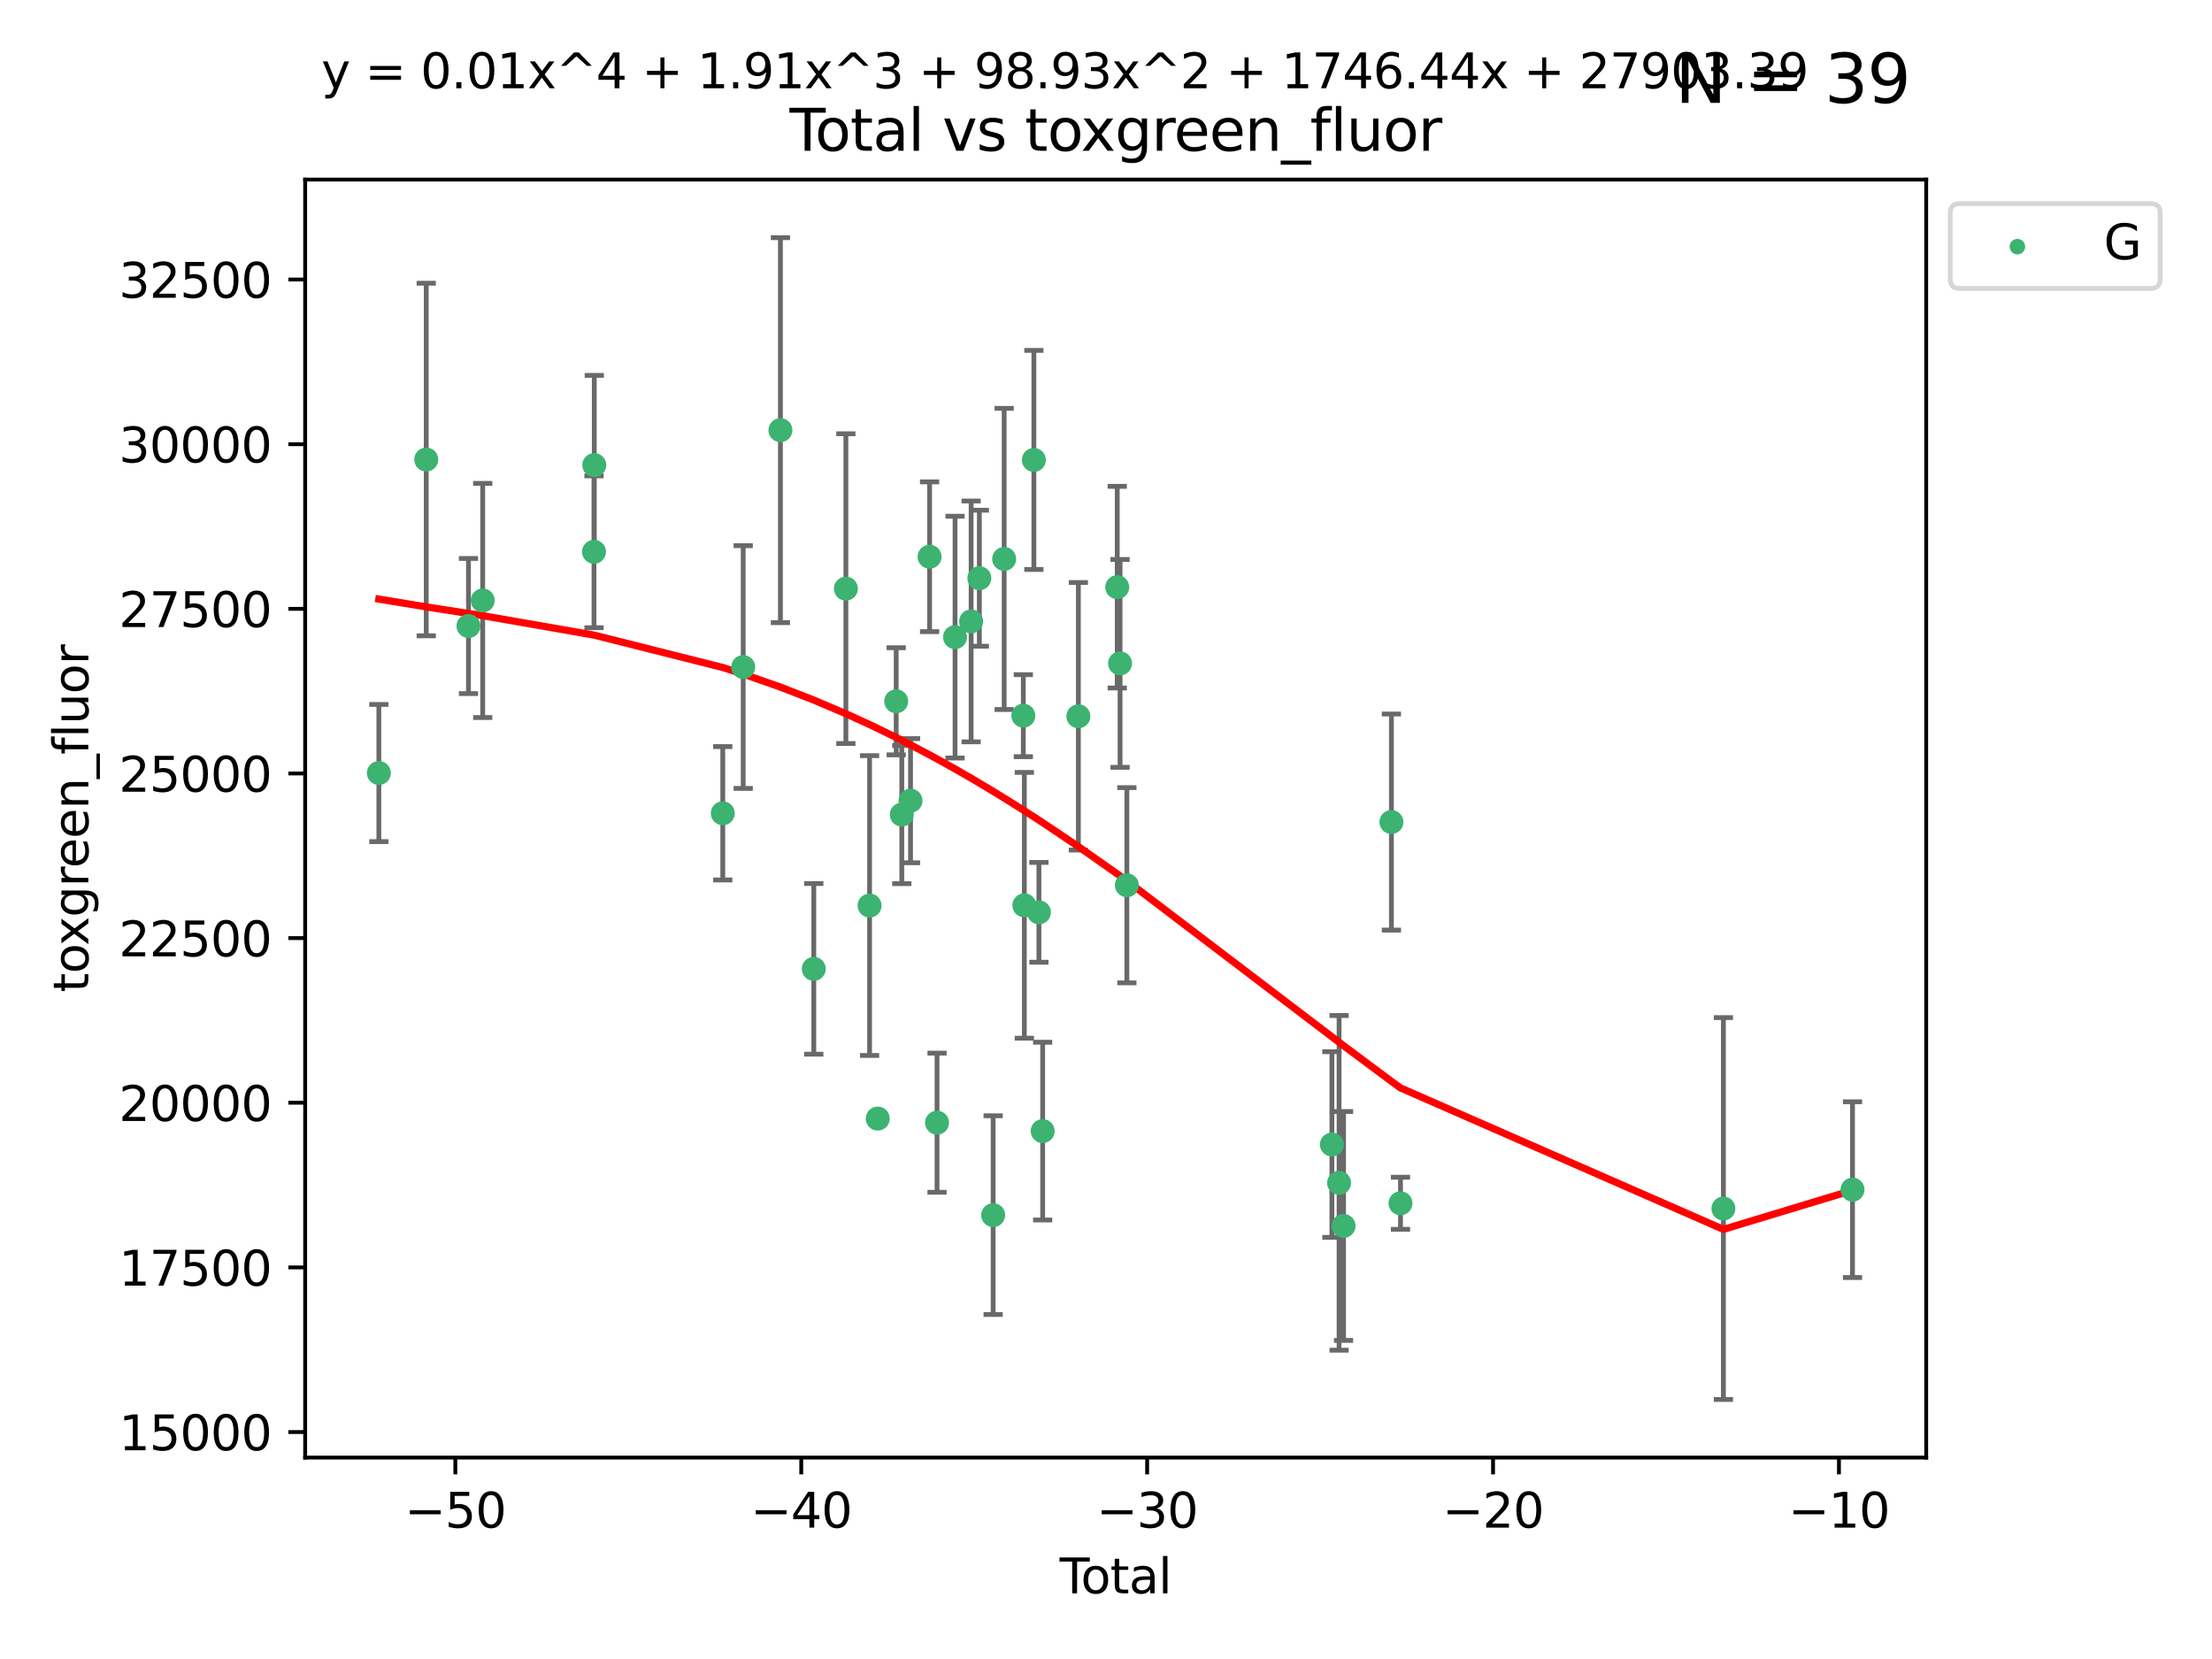 <?xml version="1.0" encoding="utf-8" standalone="no"?>
<!DOCTYPE svg PUBLIC "-//W3C//DTD SVG 1.1//EN"
  "http://www.w3.org/Graphics/SVG/1.1/DTD/svg11.dtd">
<svg xmlns:xlink="http://www.w3.org/1999/xlink" width="460.8pt" height="345.6pt" viewBox="0 0 460.8 345.6" xmlns="http://www.w3.org/2000/svg" version="1.1">
 <defs>
  <style type="text/css">*{stroke-linejoin: round; stroke-linecap: butt}</style>
 </defs>
 <g id="figure_1">
  <g id="patch_1">
   <path d="M 0 345.6 
L 460.8 345.6 
L 460.8 0 
L 0 0 
z
" style="fill: #ffffff"/>
  </g>
  <g id="axes_1">
   <g id="patch_2">
    <path d="M 63.571 303.64 
L 401.26 303.64 
L 401.26 37.411 
L 63.571 37.411 
z
" style="fill: #ffffff"/>
   </g>
   <g id="PathCollection_1">
    <defs>
     <path id="m41af1d3768" d="M 0 1.118 
C 0.297 1.118 0.581 1 0.791 0.791 
C 1 0.581 1.118 0.297 1.118 0 
C 1.118 -0.297 1 -0.581 0.791 -0.791 
C 0.581 -1 0.297 -1.118 0 -1.118 
C -0.297 -1.118 -0.581 -1 -0.791 -0.791 
C -1 -0.581 -1.118 -0.297 -1.118 0 
C -1.118 0.297 -1 0.581 -0.791 0.791 
C -0.581 1 -0.297 1.118 0 1.118 
z
" style="stroke: #3cb371"/>
    </defs>
    <g clip-path="url(#pdead824f21)">
     <use xlink:href="#m41af1d3768" x="78.921" y="161.037" style="fill: #3cb371; stroke: #3cb371"/>
     <use xlink:href="#m41af1d3768" x="88.792" y="95.728" style="fill: #3cb371; stroke: #3cb371"/>
     <use xlink:href="#m41af1d3768" x="97.592" y="130.414" style="fill: #3cb371; stroke: #3cb371"/>
     <use xlink:href="#m41af1d3768" x="100.557" y="125.086" style="fill: #3cb371; stroke: #3cb371"/>
     <use xlink:href="#m41af1d3768" x="123.743" y="114.948" style="fill: #3cb371; stroke: #3cb371"/>
     <use xlink:href="#m41af1d3768" x="123.799" y="96.886" style="fill: #3cb371; stroke: #3cb371"/>
     <use xlink:href="#m41af1d3768" x="150.568" y="169.42" style="fill: #3cb371; stroke: #3cb371"/>
     <use xlink:href="#m41af1d3768" x="154.824" y="138.957" style="fill: #3cb371; stroke: #3cb371"/>
     <use xlink:href="#m41af1d3768" x="162.577" y="89.613" style="fill: #3cb371; stroke: #3cb371"/>
     <use xlink:href="#m41af1d3768" x="169.529" y="201.831" style="fill: #3cb371; stroke: #3cb371"/>
     <use xlink:href="#m41af1d3768" x="176.212" y="122.621" style="fill: #3cb371; stroke: #3cb371"/>
     <use xlink:href="#m41af1d3768" x="181.15" y="188.647" style="fill: #3cb371; stroke: #3cb371"/>
     <use xlink:href="#m41af1d3768" x="182.848" y="233.022" style="fill: #3cb371; stroke: #3cb371"/>
     <use xlink:href="#m41af1d3768" x="186.695" y="146.093" style="fill: #3cb371; stroke: #3cb371"/>
     <use xlink:href="#m41af1d3768" x="187.859" y="169.688" style="fill: #3cb371; stroke: #3cb371"/>
     <use xlink:href="#m41af1d3768" x="189.682" y="166.801" style="fill: #3cb371; stroke: #3cb371"/>
     <use xlink:href="#m41af1d3768" x="193.651" y="115.98" style="fill: #3cb371; stroke: #3cb371"/>
     <use xlink:href="#m41af1d3768" x="195.201" y="233.877" style="fill: #3cb371; stroke: #3cb371"/>
     <use xlink:href="#m41af1d3768" x="198.955" y="132.725" style="fill: #3cb371; stroke: #3cb371"/>
     <use xlink:href="#m41af1d3768" x="202.304" y="129.453" style="fill: #3cb371; stroke: #3cb371"/>
     <use xlink:href="#m41af1d3768" x="204.017" y="120.452" style="fill: #3cb371; stroke: #3cb371"/>
     <use xlink:href="#m41af1d3768" x="206.891" y="253.132" style="fill: #3cb371; stroke: #3cb371"/>
     <use xlink:href="#m41af1d3768" x="209.187" y="116.43" style="fill: #3cb371; stroke: #3cb371"/>
     <use xlink:href="#m41af1d3768" x="213.179" y="149.088" style="fill: #3cb371; stroke: #3cb371"/>
     <use xlink:href="#m41af1d3768" x="213.387" y="188.593" style="fill: #3cb371; stroke: #3cb371"/>
     <use xlink:href="#m41af1d3768" x="215.374" y="95.812" style="fill: #3cb371; stroke: #3cb371"/>
     <use xlink:href="#m41af1d3768" x="216.424" y="190.052" style="fill: #3cb371; stroke: #3cb371"/>
     <use xlink:href="#m41af1d3768" x="217.208" y="235.63" style="fill: #3cb371; stroke: #3cb371"/>
     <use xlink:href="#m41af1d3768" x="224.644" y="149.22" style="fill: #3cb371; stroke: #3cb371"/>
     <use xlink:href="#m41af1d3768" x="232.742" y="122.319" style="fill: #3cb371; stroke: #3cb371"/>
     <use xlink:href="#m41af1d3768" x="233.33" y="138.197" style="fill: #3cb371; stroke: #3cb371"/>
     <use xlink:href="#m41af1d3768" x="234.746" y="184.414" style="fill: #3cb371; stroke: #3cb371"/>
     <use xlink:href="#m41af1d3768" x="277.458" y="238.427" style="fill: #3cb371; stroke: #3cb371"/>
     <use xlink:href="#m41af1d3768" x="278.954" y="246.413" style="fill: #3cb371; stroke: #3cb371"/>
     <use xlink:href="#m41af1d3768" x="279.886" y="255.388" style="fill: #3cb371; stroke: #3cb371"/>
     <use xlink:href="#m41af1d3768" x="289.857" y="171.247" style="fill: #3cb371; stroke: #3cb371"/>
     <use xlink:href="#m41af1d3768" x="291.748" y="250.665" style="fill: #3cb371; stroke: #3cb371"/>
     <use xlink:href="#m41af1d3768" x="359.018" y="251.761" style="fill: #3cb371; stroke: #3cb371"/>
     <use xlink:href="#m41af1d3768" x="385.911" y="247.827" style="fill: #3cb371; stroke: #3cb371"/>
    </g>
   </g>
   <g id="matplotlib.axis_1">
    <g id="xtick_1">
     <g id="line2d_1">
      <defs>
       <path id="m37499418fb" d="M 0 0 
L 0 3.5 
" style="stroke: #000000; stroke-width: 0.8"/>
      </defs>
      <g>
       <use xlink:href="#m37499418fb" x="94.856" y="303.64" style="stroke: #000000; stroke-width: 0.8"/>
      </g>
     </g>
     <g id="text_1">
      <!-- −50 -->
      <g transform="translate(84.304 318.238)scale(0.1 -0.1)">
       <defs>
        <path id="DejaVuSans-2212" d="M 678 2272 
L 4684 2272 
L 4684 1741 
L 678 1741 
L 678 2272 
z
" transform="scale(0.016)"/>
        <path id="DejaVuSans-35" d="M 691 4666 
L 3169 4666 
L 3169 4134 
L 1269 4134 
L 1269 2991 
Q 1406 3038 1543 3061 
Q 1681 3084 1819 3084 
Q 2600 3084 3056 2656 
Q 3513 2228 3513 1497 
Q 3513 744 3044 326 
Q 2575 -91 1722 -91 
Q 1428 -91 1123 -41 
Q 819 9 494 109 
L 494 744 
Q 775 591 1075 516 
Q 1375 441 1709 441 
Q 2250 441 2565 725 
Q 2881 1009 2881 1497 
Q 2881 1984 2565 2268 
Q 2250 2553 1709 2553 
Q 1456 2553 1204 2497 
Q 953 2441 691 2322 
L 691 4666 
z
" transform="scale(0.016)"/>
        <path id="DejaVuSans-30" d="M 2034 4250 
Q 1547 4250 1301 3770 
Q 1056 3291 1056 2328 
Q 1056 1369 1301 889 
Q 1547 409 2034 409 
Q 2525 409 2770 889 
Q 3016 1369 3016 2328 
Q 3016 3291 2770 3770 
Q 2525 4250 2034 4250 
z
M 2034 4750 
Q 2819 4750 3233 4129 
Q 3647 3509 3647 2328 
Q 3647 1150 3233 529 
Q 2819 -91 2034 -91 
Q 1250 -91 836 529 
Q 422 1150 422 2328 
Q 422 3509 836 4129 
Q 1250 4750 2034 4750 
z
" transform="scale(0.016)"/>
       </defs>
       <use xlink:href="#DejaVuSans-2212"/>
       <use xlink:href="#DejaVuSans-35" x="83.789"/>
       <use xlink:href="#DejaVuSans-30" x="147.412"/>
      </g>
     </g>
    </g>
    <g id="xtick_2">
     <g id="line2d_2">
      <g>
       <use xlink:href="#m37499418fb" x="166.914" y="303.64" style="stroke: #000000; stroke-width: 0.8"/>
      </g>
     </g>
     <g id="text_2">
      <!-- −40 -->
      <g transform="translate(156.361 318.238)scale(0.1 -0.1)">
       <defs>
        <path id="DejaVuSans-34" d="M 2419 4116 
L 825 1625 
L 2419 1625 
L 2419 4116 
z
M 2253 4666 
L 3047 4666 
L 3047 1625 
L 3713 1625 
L 3713 1100 
L 3047 1100 
L 3047 0 
L 2419 0 
L 2419 1100 
L 313 1100 
L 313 1709 
L 2253 4666 
z
" transform="scale(0.016)"/>
       </defs>
       <use xlink:href="#DejaVuSans-2212"/>
       <use xlink:href="#DejaVuSans-34" x="83.789"/>
       <use xlink:href="#DejaVuSans-30" x="147.412"/>
      </g>
     </g>
    </g>
    <g id="xtick_3">
     <g id="line2d_3">
      <g>
       <use xlink:href="#m37499418fb" x="238.971" y="303.64" style="stroke: #000000; stroke-width: 0.8"/>
      </g>
     </g>
     <g id="text_3">
      <!-- −30 -->
      <g transform="translate(228.419 318.238)scale(0.1 -0.1)">
       <defs>
        <path id="DejaVuSans-33" d="M 2597 2516 
Q 3050 2419 3304 2112 
Q 3559 1806 3559 1356 
Q 3559 666 3084 287 
Q 2609 -91 1734 -91 
Q 1441 -91 1130 -33 
Q 819 25 488 141 
L 488 750 
Q 750 597 1062 519 
Q 1375 441 1716 441 
Q 2309 441 2620 675 
Q 2931 909 2931 1356 
Q 2931 1769 2642 2001 
Q 2353 2234 1838 2234 
L 1294 2234 
L 1294 2753 
L 1863 2753 
Q 2328 2753 2575 2939 
Q 2822 3125 2822 3475 
Q 2822 3834 2567 4026 
Q 2313 4219 1838 4219 
Q 1578 4219 1281 4162 
Q 984 4106 628 3988 
L 628 4550 
Q 988 4650 1302 4700 
Q 1616 4750 1894 4750 
Q 2613 4750 3031 4423 
Q 3450 4097 3450 3541 
Q 3450 3153 3228 2886 
Q 3006 2619 2597 2516 
z
" transform="scale(0.016)"/>
       </defs>
       <use xlink:href="#DejaVuSans-2212"/>
       <use xlink:href="#DejaVuSans-33" x="83.789"/>
       <use xlink:href="#DejaVuSans-30" x="147.412"/>
      </g>
     </g>
    </g>
    <g id="xtick_4">
     <g id="line2d_4">
      <g>
       <use xlink:href="#m37499418fb" x="311.029" y="303.64" style="stroke: #000000; stroke-width: 0.8"/>
      </g>
     </g>
     <g id="text_4">
      <!-- −20 -->
      <g transform="translate(300.476 318.238)scale(0.1 -0.1)">
       <defs>
        <path id="DejaVuSans-32" d="M 1228 531 
L 3431 531 
L 3431 0 
L 469 0 
L 469 531 
Q 828 903 1448 1529 
Q 2069 2156 2228 2338 
Q 2531 2678 2651 2914 
Q 2772 3150 2772 3378 
Q 2772 3750 2511 3984 
Q 2250 4219 1831 4219 
Q 1534 4219 1204 4116 
Q 875 4013 500 3803 
L 500 4441 
Q 881 4594 1212 4672 
Q 1544 4750 1819 4750 
Q 2544 4750 2975 4387 
Q 3406 4025 3406 3419 
Q 3406 3131 3298 2873 
Q 3191 2616 2906 2266 
Q 2828 2175 2409 1742 
Q 1991 1309 1228 531 
z
" transform="scale(0.016)"/>
       </defs>
       <use xlink:href="#DejaVuSans-2212"/>
       <use xlink:href="#DejaVuSans-32" x="83.789"/>
       <use xlink:href="#DejaVuSans-30" x="147.412"/>
      </g>
     </g>
    </g>
    <g id="xtick_5">
     <g id="line2d_5">
      <g>
       <use xlink:href="#m37499418fb" x="383.086" y="303.64" style="stroke: #000000; stroke-width: 0.8"/>
      </g>
     </g>
     <g id="text_5">
      <!-- −10 -->
      <g transform="translate(372.534 318.238)scale(0.1 -0.1)">
       <defs>
        <path id="DejaVuSans-31" d="M 794 531 
L 1825 531 
L 1825 4091 
L 703 3866 
L 703 4441 
L 1819 4666 
L 2450 4666 
L 2450 531 
L 3481 531 
L 3481 0 
L 794 0 
L 794 531 
z
" transform="scale(0.016)"/>
       </defs>
       <use xlink:href="#DejaVuSans-2212"/>
       <use xlink:href="#DejaVuSans-31" x="83.789"/>
       <use xlink:href="#DejaVuSans-30" x="147.412"/>
      </g>
     </g>
    </g>
    <g id="text_6">
     <!-- Total -->
     <g transform="translate(220.739 331.917)scale(0.1 -0.1)">
      <defs>
       <path id="DejaVuSans-54" d="M -19 4666 
L 3928 4666 
L 3928 4134 
L 2272 4134 
L 2272 0 
L 1638 0 
L 1638 4134 
L -19 4134 
L -19 4666 
z
" transform="scale(0.016)"/>
       <path id="DejaVuSans-6f" d="M 1959 3097 
Q 1497 3097 1228 2736 
Q 959 2375 959 1747 
Q 959 1119 1226 758 
Q 1494 397 1959 397 
Q 2419 397 2687 759 
Q 2956 1122 2956 1747 
Q 2956 2369 2687 2733 
Q 2419 3097 1959 3097 
z
M 1959 3584 
Q 2709 3584 3137 3096 
Q 3566 2609 3566 1747 
Q 3566 888 3137 398 
Q 2709 -91 1959 -91 
Q 1206 -91 779 398 
Q 353 888 353 1747 
Q 353 2609 779 3096 
Q 1206 3584 1959 3584 
z
" transform="scale(0.016)"/>
       <path id="DejaVuSans-74" d="M 1172 4494 
L 1172 3500 
L 2356 3500 
L 2356 3053 
L 1172 3053 
L 1172 1153 
Q 1172 725 1289 603 
Q 1406 481 1766 481 
L 2356 481 
L 2356 0 
L 1766 0 
Q 1100 0 847 248 
Q 594 497 594 1153 
L 594 3053 
L 172 3053 
L 172 3500 
L 594 3500 
L 594 4494 
L 1172 4494 
z
" transform="scale(0.016)"/>
       <path id="DejaVuSans-61" d="M 2194 1759 
Q 1497 1759 1228 1600 
Q 959 1441 959 1056 
Q 959 750 1161 570 
Q 1363 391 1709 391 
Q 2188 391 2477 730 
Q 2766 1069 2766 1631 
L 2766 1759 
L 2194 1759 
z
M 3341 1997 
L 3341 0 
L 2766 0 
L 2766 531 
Q 2569 213 2275 61 
Q 1981 -91 1556 -91 
Q 1019 -91 701 211 
Q 384 513 384 1019 
Q 384 1609 779 1909 
Q 1175 2209 1959 2209 
L 2766 2209 
L 2766 2266 
Q 2766 2663 2505 2880 
Q 2244 3097 1772 3097 
Q 1472 3097 1187 3025 
Q 903 2953 641 2809 
L 641 3341 
Q 956 3463 1253 3523 
Q 1550 3584 1831 3584 
Q 2591 3584 2966 3190 
Q 3341 2797 3341 1997 
z
" transform="scale(0.016)"/>
       <path id="DejaVuSans-6c" d="M 603 4863 
L 1178 4863 
L 1178 0 
L 603 0 
L 603 4863 
z
" transform="scale(0.016)"/>
      </defs>
      <use xlink:href="#DejaVuSans-54"/>
      <use xlink:href="#DejaVuSans-6f" x="44.084"/>
      <use xlink:href="#DejaVuSans-74" x="105.266"/>
      <use xlink:href="#DejaVuSans-61" x="144.475"/>
      <use xlink:href="#DejaVuSans-6c" x="205.754"/>
     </g>
    </g>
   </g>
   <g id="matplotlib.axis_2">
    <g id="ytick_1">
     <g id="line2d_6">
      <defs>
       <path id="m61025514d9" d="M 0 0 
L -3.5 0 
" style="stroke: #000000; stroke-width: 0.8"/>
      </defs>
      <g>
       <use xlink:href="#m61025514d9" x="63.571" y="298.319" style="stroke: #000000; stroke-width: 0.8"/>
      </g>
     </g>
     <g id="text_7">
      <!-- 15000 -->
      <g transform="translate(24.759 302.118)scale(0.1 -0.1)">
       <use xlink:href="#DejaVuSans-31"/>
       <use xlink:href="#DejaVuSans-35" x="63.623"/>
       <use xlink:href="#DejaVuSans-30" x="127.246"/>
       <use xlink:href="#DejaVuSans-30" x="190.869"/>
       <use xlink:href="#DejaVuSans-30" x="254.492"/>
      </g>
     </g>
    </g>
    <g id="ytick_2">
     <g id="line2d_7">
      <g>
       <use xlink:href="#m61025514d9" x="63.571" y="264.021" style="stroke: #000000; stroke-width: 0.8"/>
      </g>
     </g>
     <g id="text_8">
      <!-- 17500 -->
      <g transform="translate(24.759 267.82)scale(0.1 -0.1)">
       <defs>
        <path id="DejaVuSans-37" d="M 525 4666 
L 3525 4666 
L 3525 4397 
L 1831 0 
L 1172 0 
L 2766 4134 
L 525 4134 
L 525 4666 
z
" transform="scale(0.016)"/>
       </defs>
       <use xlink:href="#DejaVuSans-31"/>
       <use xlink:href="#DejaVuSans-37" x="63.623"/>
       <use xlink:href="#DejaVuSans-35" x="127.246"/>
       <use xlink:href="#DejaVuSans-30" x="190.869"/>
       <use xlink:href="#DejaVuSans-30" x="254.492"/>
      </g>
     </g>
    </g>
    <g id="ytick_3">
     <g id="line2d_8">
      <g>
       <use xlink:href="#m61025514d9" x="63.571" y="229.722" style="stroke: #000000; stroke-width: 0.8"/>
      </g>
     </g>
     <g id="text_9">
      <!-- 20000 -->
      <g transform="translate(24.759 233.522)scale(0.1 -0.1)">
       <use xlink:href="#DejaVuSans-32"/>
       <use xlink:href="#DejaVuSans-30" x="63.623"/>
       <use xlink:href="#DejaVuSans-30" x="127.246"/>
       <use xlink:href="#DejaVuSans-30" x="190.869"/>
       <use xlink:href="#DejaVuSans-30" x="254.492"/>
      </g>
     </g>
    </g>
    <g id="ytick_4">
     <g id="line2d_9">
      <g>
       <use xlink:href="#m61025514d9" x="63.571" y="195.424" style="stroke: #000000; stroke-width: 0.8"/>
      </g>
     </g>
     <g id="text_10">
      <!-- 22500 -->
      <g transform="translate(24.759 199.223)scale(0.1 -0.1)">
       <use xlink:href="#DejaVuSans-32"/>
       <use xlink:href="#DejaVuSans-32" x="63.623"/>
       <use xlink:href="#DejaVuSans-35" x="127.246"/>
       <use xlink:href="#DejaVuSans-30" x="190.869"/>
       <use xlink:href="#DejaVuSans-30" x="254.492"/>
      </g>
     </g>
    </g>
    <g id="ytick_5">
     <g id="line2d_10">
      <g>
       <use xlink:href="#m61025514d9" x="63.571" y="161.126" style="stroke: #000000; stroke-width: 0.8"/>
      </g>
     </g>
     <g id="text_11">
      <!-- 25000 -->
      <g transform="translate(24.759 164.925)scale(0.1 -0.1)">
       <use xlink:href="#DejaVuSans-32"/>
       <use xlink:href="#DejaVuSans-35" x="63.623"/>
       <use xlink:href="#DejaVuSans-30" x="127.246"/>
       <use xlink:href="#DejaVuSans-30" x="190.869"/>
       <use xlink:href="#DejaVuSans-30" x="254.492"/>
      </g>
     </g>
    </g>
    <g id="ytick_6">
     <g id="line2d_11">
      <g>
       <use xlink:href="#m61025514d9" x="63.571" y="126.828" style="stroke: #000000; stroke-width: 0.8"/>
      </g>
     </g>
     <g id="text_12">
      <!-- 27500 -->
      <g transform="translate(24.759 130.627)scale(0.1 -0.1)">
       <use xlink:href="#DejaVuSans-32"/>
       <use xlink:href="#DejaVuSans-37" x="63.623"/>
       <use xlink:href="#DejaVuSans-35" x="127.246"/>
       <use xlink:href="#DejaVuSans-30" x="190.869"/>
       <use xlink:href="#DejaVuSans-30" x="254.492"/>
      </g>
     </g>
    </g>
    <g id="ytick_7">
     <g id="line2d_12">
      <g>
       <use xlink:href="#m61025514d9" x="63.571" y="92.53" style="stroke: #000000; stroke-width: 0.8"/>
      </g>
     </g>
     <g id="text_13">
      <!-- 30000 -->
      <g transform="translate(24.759 96.329)scale(0.1 -0.1)">
       <use xlink:href="#DejaVuSans-33"/>
       <use xlink:href="#DejaVuSans-30" x="63.623"/>
       <use xlink:href="#DejaVuSans-30" x="127.246"/>
       <use xlink:href="#DejaVuSans-30" x="190.869"/>
       <use xlink:href="#DejaVuSans-30" x="254.492"/>
      </g>
     </g>
    </g>
    <g id="ytick_8">
     <g id="line2d_13">
      <g>
       <use xlink:href="#m61025514d9" x="63.571" y="58.231" style="stroke: #000000; stroke-width: 0.8"/>
      </g>
     </g>
     <g id="text_14">
      <!-- 32500 -->
      <g transform="translate(24.759 62.031)scale(0.1 -0.1)">
       <use xlink:href="#DejaVuSans-33"/>
       <use xlink:href="#DejaVuSans-32" x="63.623"/>
       <use xlink:href="#DejaVuSans-35" x="127.246"/>
       <use xlink:href="#DejaVuSans-30" x="190.869"/>
       <use xlink:href="#DejaVuSans-30" x="254.492"/>
      </g>
     </g>
    </g>
    <g id="text_15">
     <!-- toxgreen_fluor -->
     <g transform="translate(18.401 206.72)rotate(-90)scale(0.1 -0.1)">
      <defs>
       <path id="DejaVuSans-78" d="M 3513 3500 
L 2247 1797 
L 3578 0 
L 2900 0 
L 1881 1375 
L 863 0 
L 184 0 
L 1544 1831 
L 300 3500 
L 978 3500 
L 1906 2253 
L 2834 3500 
L 3513 3500 
z
" transform="scale(0.016)"/>
       <path id="DejaVuSans-67" d="M 2906 1791 
Q 2906 2416 2648 2759 
Q 2391 3103 1925 3103 
Q 1463 3103 1205 2759 
Q 947 2416 947 1791 
Q 947 1169 1205 825 
Q 1463 481 1925 481 
Q 2391 481 2648 825 
Q 2906 1169 2906 1791 
z
M 3481 434 
Q 3481 -459 3084 -895 
Q 2688 -1331 1869 -1331 
Q 1566 -1331 1297 -1286 
Q 1028 -1241 775 -1147 
L 775 -588 
Q 1028 -725 1275 -790 
Q 1522 -856 1778 -856 
Q 2344 -856 2625 -561 
Q 2906 -266 2906 331 
L 2906 616 
Q 2728 306 2450 153 
Q 2172 0 1784 0 
Q 1141 0 747 490 
Q 353 981 353 1791 
Q 353 2603 747 3093 
Q 1141 3584 1784 3584 
Q 2172 3584 2450 3431 
Q 2728 3278 2906 2969 
L 2906 3500 
L 3481 3500 
L 3481 434 
z
" transform="scale(0.016)"/>
       <path id="DejaVuSans-72" d="M 2631 2963 
Q 2534 3019 2420 3045 
Q 2306 3072 2169 3072 
Q 1681 3072 1420 2755 
Q 1159 2438 1159 1844 
L 1159 0 
L 581 0 
L 581 3500 
L 1159 3500 
L 1159 2956 
Q 1341 3275 1631 3429 
Q 1922 3584 2338 3584 
Q 2397 3584 2469 3576 
Q 2541 3569 2628 3553 
L 2631 2963 
z
" transform="scale(0.016)"/>
       <path id="DejaVuSans-65" d="M 3597 1894 
L 3597 1613 
L 953 1613 
Q 991 1019 1311 708 
Q 1631 397 2203 397 
Q 2534 397 2845 478 
Q 3156 559 3463 722 
L 3463 178 
Q 3153 47 2828 -22 
Q 2503 -91 2169 -91 
Q 1331 -91 842 396 
Q 353 884 353 1716 
Q 353 2575 817 3079 
Q 1281 3584 2069 3584 
Q 2775 3584 3186 3129 
Q 3597 2675 3597 1894 
z
M 3022 2063 
Q 3016 2534 2758 2815 
Q 2500 3097 2075 3097 
Q 1594 3097 1305 2825 
Q 1016 2553 972 2059 
L 3022 2063 
z
" transform="scale(0.016)"/>
       <path id="DejaVuSans-6e" d="M 3513 2113 
L 3513 0 
L 2938 0 
L 2938 2094 
Q 2938 2591 2744 2837 
Q 2550 3084 2163 3084 
Q 1697 3084 1428 2787 
Q 1159 2491 1159 1978 
L 1159 0 
L 581 0 
L 581 3500 
L 1159 3500 
L 1159 2956 
Q 1366 3272 1645 3428 
Q 1925 3584 2291 3584 
Q 2894 3584 3203 3211 
Q 3513 2838 3513 2113 
z
" transform="scale(0.016)"/>
       <path id="DejaVuSans-5f" d="M 3263 -1063 
L 3263 -1509 
L -63 -1509 
L -63 -1063 
L 3263 -1063 
z
" transform="scale(0.016)"/>
       <path id="DejaVuSans-66" d="M 2375 4863 
L 2375 4384 
L 1825 4384 
Q 1516 4384 1395 4259 
Q 1275 4134 1275 3809 
L 1275 3500 
L 2222 3500 
L 2222 3053 
L 1275 3053 
L 1275 0 
L 697 0 
L 697 3053 
L 147 3053 
L 147 3500 
L 697 3500 
L 697 3744 
Q 697 4328 969 4595 
Q 1241 4863 1831 4863 
L 2375 4863 
z
" transform="scale(0.016)"/>
       <path id="DejaVuSans-75" d="M 544 1381 
L 544 3500 
L 1119 3500 
L 1119 1403 
Q 1119 906 1312 657 
Q 1506 409 1894 409 
Q 2359 409 2629 706 
Q 2900 1003 2900 1516 
L 2900 3500 
L 3475 3500 
L 3475 0 
L 2900 0 
L 2900 538 
Q 2691 219 2414 64 
Q 2138 -91 1772 -91 
Q 1169 -91 856 284 
Q 544 659 544 1381 
z
M 1991 3584 
L 1991 3584 
z
" transform="scale(0.016)"/>
      </defs>
      <use xlink:href="#DejaVuSans-74"/>
      <use xlink:href="#DejaVuSans-6f" x="39.209"/>
      <use xlink:href="#DejaVuSans-78" x="97.266"/>
      <use xlink:href="#DejaVuSans-67" x="156.445"/>
      <use xlink:href="#DejaVuSans-72" x="219.922"/>
      <use xlink:href="#DejaVuSans-65" x="258.785"/>
      <use xlink:href="#DejaVuSans-65" x="320.309"/>
      <use xlink:href="#DejaVuSans-6e" x="381.832"/>
      <use xlink:href="#DejaVuSans-5f" x="445.211"/>
      <use xlink:href="#DejaVuSans-66" x="495.211"/>
      <use xlink:href="#DejaVuSans-6c" x="530.416"/>
      <use xlink:href="#DejaVuSans-75" x="558.199"/>
      <use xlink:href="#DejaVuSans-6f" x="621.578"/>
      <use xlink:href="#DejaVuSans-72" x="682.76"/>
     </g>
    </g>
   </g>
   <g id="LineCollection_1">
    <path d="M 78.921 175.325 
L 78.921 146.749 
" clip-path="url(#pdead824f21)" style="fill: none; stroke: #696969"/>
    <path d="M 88.792 132.454 
L 88.792 59.001 
" clip-path="url(#pdead824f21)" style="fill: none; stroke: #696969"/>
    <path d="M 97.592 144.492 
L 97.592 116.337 
" clip-path="url(#pdead824f21)" style="fill: none; stroke: #696969"/>
    <path d="M 100.557 149.474 
L 100.557 100.697 
" clip-path="url(#pdead824f21)" style="fill: none; stroke: #696969"/>
    <path d="M 123.743 130.762 
L 123.743 99.134 
" clip-path="url(#pdead824f21)" style="fill: none; stroke: #696969"/>
    <path d="M 123.799 115.578 
L 123.799 78.194 
" clip-path="url(#pdead824f21)" style="fill: none; stroke: #696969"/>
    <path d="M 150.568 183.314 
L 150.568 155.527 
" clip-path="url(#pdead824f21)" style="fill: none; stroke: #696969"/>
    <path d="M 154.824 164.24 
L 154.824 113.674 
" clip-path="url(#pdead824f21)" style="fill: none; stroke: #696969"/>
    <path d="M 162.577 129.714 
L 162.577 49.513 
" clip-path="url(#pdead824f21)" style="fill: none; stroke: #696969"/>
    <path d="M 169.529 219.606 
L 169.529 184.055 
" clip-path="url(#pdead824f21)" style="fill: none; stroke: #696969"/>
    <path d="M 176.212 154.886 
L 176.212 90.356 
" clip-path="url(#pdead824f21)" style="fill: none; stroke: #696969"/>
    <path d="M 181.15 219.875 
L 181.15 157.419 
" clip-path="url(#pdead824f21)" style="fill: none; stroke: #696969"/>
    <path d="M 182.848 234.048 
L 182.848 231.995 
" clip-path="url(#pdead824f21)" style="fill: none; stroke: #696969"/>
    <path d="M 186.695 157.25 
L 186.695 134.935 
" clip-path="url(#pdead824f21)" style="fill: none; stroke: #696969"/>
    <path d="M 187.859 184.08 
L 187.859 155.296 
" clip-path="url(#pdead824f21)" style="fill: none; stroke: #696969"/>
    <path d="M 189.682 179.732 
L 189.682 153.87 
" clip-path="url(#pdead824f21)" style="fill: none; stroke: #696969"/>
    <path d="M 193.651 131.58 
L 193.651 100.381 
" clip-path="url(#pdead824f21)" style="fill: none; stroke: #696969"/>
    <path d="M 195.201 248.371 
L 195.201 219.383 
" clip-path="url(#pdead824f21)" style="fill: none; stroke: #696969"/>
    <path d="M 198.955 157.913 
L 198.955 107.537 
" clip-path="url(#pdead824f21)" style="fill: none; stroke: #696969"/>
    <path d="M 202.304 154.542 
L 202.304 104.365 
" clip-path="url(#pdead824f21)" style="fill: none; stroke: #696969"/>
    <path d="M 204.017 134.621 
L 204.017 106.283 
" clip-path="url(#pdead824f21)" style="fill: none; stroke: #696969"/>
    <path d="M 206.891 273.834 
L 206.891 232.43 
" clip-path="url(#pdead824f21)" style="fill: none; stroke: #696969"/>
    <path d="M 209.187 147.8 
L 209.187 85.06 
" clip-path="url(#pdead824f21)" style="fill: none; stroke: #696969"/>
    <path d="M 213.179 157.63 
L 213.179 140.545 
" clip-path="url(#pdead824f21)" style="fill: none; stroke: #696969"/>
    <path d="M 213.387 216.278 
L 213.387 160.908 
" clip-path="url(#pdead824f21)" style="fill: none; stroke: #696969"/>
    <path d="M 215.374 118.628 
L 215.374 72.997 
" clip-path="url(#pdead824f21)" style="fill: none; stroke: #696969"/>
    <path d="M 216.424 200.449 
L 216.424 179.656 
" clip-path="url(#pdead824f21)" style="fill: none; stroke: #696969"/>
    <path d="M 217.208 254.143 
L 217.208 217.118 
" clip-path="url(#pdead824f21)" style="fill: none; stroke: #696969"/>
    <path d="M 224.644 177.088 
L 224.644 121.351 
" clip-path="url(#pdead824f21)" style="fill: none; stroke: #696969"/>
    <path d="M 232.742 143.323 
L 232.742 101.316 
" clip-path="url(#pdead824f21)" style="fill: none; stroke: #696969"/>
    <path d="M 233.33 159.845 
L 233.33 116.549 
" clip-path="url(#pdead824f21)" style="fill: none; stroke: #696969"/>
    <path d="M 234.746 204.748 
L 234.746 164.079 
" clip-path="url(#pdead824f21)" style="fill: none; stroke: #696969"/>
    <path d="M 277.458 257.764 
L 277.458 219.089 
" clip-path="url(#pdead824f21)" style="fill: none; stroke: #696969"/>
    <path d="M 278.954 281.274 
L 278.954 211.552 
" clip-path="url(#pdead824f21)" style="fill: none; stroke: #696969"/>
    <path d="M 279.886 279.231 
L 279.886 231.545 
" clip-path="url(#pdead824f21)" style="fill: none; stroke: #696969"/>
    <path d="M 289.857 193.758 
L 289.857 148.737 
" clip-path="url(#pdead824f21)" style="fill: none; stroke: #696969"/>
    <path d="M 291.748 256.088 
L 291.748 245.241 
" clip-path="url(#pdead824f21)" style="fill: none; stroke: #696969"/>
    <path d="M 359.018 291.539 
L 359.018 211.984 
" clip-path="url(#pdead824f21)" style="fill: none; stroke: #696969"/>
    <path d="M 385.911 266.135 
L 385.911 229.519 
" clip-path="url(#pdead824f21)" style="fill: none; stroke: #696969"/>
   </g>
   <g id="line2d_14">
    <defs>
     <path id="m4a96205db6" d="M 2 0 
L -2 -0 
" style="stroke: #696969"/>
    </defs>
    <g clip-path="url(#pdead824f21)">
     <use xlink:href="#m4a96205db6" x="78.921" y="175.325" style="fill: #696969; stroke: #696969"/>
     <use xlink:href="#m4a96205db6" x="88.792" y="132.454" style="fill: #696969; stroke: #696969"/>
     <use xlink:href="#m4a96205db6" x="97.592" y="144.492" style="fill: #696969; stroke: #696969"/>
     <use xlink:href="#m4a96205db6" x="100.557" y="149.474" style="fill: #696969; stroke: #696969"/>
     <use xlink:href="#m4a96205db6" x="123.743" y="130.762" style="fill: #696969; stroke: #696969"/>
     <use xlink:href="#m4a96205db6" x="123.799" y="115.578" style="fill: #696969; stroke: #696969"/>
     <use xlink:href="#m4a96205db6" x="150.568" y="183.314" style="fill: #696969; stroke: #696969"/>
     <use xlink:href="#m4a96205db6" x="154.824" y="164.24" style="fill: #696969; stroke: #696969"/>
     <use xlink:href="#m4a96205db6" x="162.577" y="129.714" style="fill: #696969; stroke: #696969"/>
     <use xlink:href="#m4a96205db6" x="169.529" y="219.606" style="fill: #696969; stroke: #696969"/>
     <use xlink:href="#m4a96205db6" x="176.212" y="154.886" style="fill: #696969; stroke: #696969"/>
     <use xlink:href="#m4a96205db6" x="181.15" y="219.875" style="fill: #696969; stroke: #696969"/>
     <use xlink:href="#m4a96205db6" x="182.848" y="234.048" style="fill: #696969; stroke: #696969"/>
     <use xlink:href="#m4a96205db6" x="186.695" y="157.25" style="fill: #696969; stroke: #696969"/>
     <use xlink:href="#m4a96205db6" x="187.859" y="184.08" style="fill: #696969; stroke: #696969"/>
     <use xlink:href="#m4a96205db6" x="189.682" y="179.732" style="fill: #696969; stroke: #696969"/>
     <use xlink:href="#m4a96205db6" x="193.651" y="131.58" style="fill: #696969; stroke: #696969"/>
     <use xlink:href="#m4a96205db6" x="195.201" y="248.371" style="fill: #696969; stroke: #696969"/>
     <use xlink:href="#m4a96205db6" x="198.955" y="157.913" style="fill: #696969; stroke: #696969"/>
     <use xlink:href="#m4a96205db6" x="202.304" y="154.542" style="fill: #696969; stroke: #696969"/>
     <use xlink:href="#m4a96205db6" x="204.017" y="134.621" style="fill: #696969; stroke: #696969"/>
     <use xlink:href="#m4a96205db6" x="206.891" y="273.834" style="fill: #696969; stroke: #696969"/>
     <use xlink:href="#m4a96205db6" x="209.187" y="147.8" style="fill: #696969; stroke: #696969"/>
     <use xlink:href="#m4a96205db6" x="213.179" y="157.63" style="fill: #696969; stroke: #696969"/>
     <use xlink:href="#m4a96205db6" x="213.387" y="216.278" style="fill: #696969; stroke: #696969"/>
     <use xlink:href="#m4a96205db6" x="215.374" y="118.628" style="fill: #696969; stroke: #696969"/>
     <use xlink:href="#m4a96205db6" x="216.424" y="200.449" style="fill: #696969; stroke: #696969"/>
     <use xlink:href="#m4a96205db6" x="217.208" y="254.143" style="fill: #696969; stroke: #696969"/>
     <use xlink:href="#m4a96205db6" x="224.644" y="177.088" style="fill: #696969; stroke: #696969"/>
     <use xlink:href="#m4a96205db6" x="232.742" y="143.323" style="fill: #696969; stroke: #696969"/>
     <use xlink:href="#m4a96205db6" x="233.33" y="159.845" style="fill: #696969; stroke: #696969"/>
     <use xlink:href="#m4a96205db6" x="234.746" y="204.748" style="fill: #696969; stroke: #696969"/>
     <use xlink:href="#m4a96205db6" x="277.458" y="257.764" style="fill: #696969; stroke: #696969"/>
     <use xlink:href="#m4a96205db6" x="278.954" y="281.274" style="fill: #696969; stroke: #696969"/>
     <use xlink:href="#m4a96205db6" x="279.886" y="279.231" style="fill: #696969; stroke: #696969"/>
     <use xlink:href="#m4a96205db6" x="289.857" y="193.758" style="fill: #696969; stroke: #696969"/>
     <use xlink:href="#m4a96205db6" x="291.748" y="256.088" style="fill: #696969; stroke: #696969"/>
     <use xlink:href="#m4a96205db6" x="359.018" y="291.539" style="fill: #696969; stroke: #696969"/>
     <use xlink:href="#m4a96205db6" x="385.911" y="266.135" style="fill: #696969; stroke: #696969"/>
    </g>
   </g>
   <g id="line2d_15">
    <g clip-path="url(#pdead824f21)">
     <use xlink:href="#m4a96205db6" x="78.921" y="146.749" style="fill: #696969; stroke: #696969"/>
     <use xlink:href="#m4a96205db6" x="88.792" y="59.001" style="fill: #696969; stroke: #696969"/>
     <use xlink:href="#m4a96205db6" x="97.592" y="116.337" style="fill: #696969; stroke: #696969"/>
     <use xlink:href="#m4a96205db6" x="100.557" y="100.697" style="fill: #696969; stroke: #696969"/>
     <use xlink:href="#m4a96205db6" x="123.743" y="99.134" style="fill: #696969; stroke: #696969"/>
     <use xlink:href="#m4a96205db6" x="123.799" y="78.194" style="fill: #696969; stroke: #696969"/>
     <use xlink:href="#m4a96205db6" x="150.568" y="155.527" style="fill: #696969; stroke: #696969"/>
     <use xlink:href="#m4a96205db6" x="154.824" y="113.674" style="fill: #696969; stroke: #696969"/>
     <use xlink:href="#m4a96205db6" x="162.577" y="49.513" style="fill: #696969; stroke: #696969"/>
     <use xlink:href="#m4a96205db6" x="169.529" y="184.055" style="fill: #696969; stroke: #696969"/>
     <use xlink:href="#m4a96205db6" x="176.212" y="90.356" style="fill: #696969; stroke: #696969"/>
     <use xlink:href="#m4a96205db6" x="181.15" y="157.419" style="fill: #696969; stroke: #696969"/>
     <use xlink:href="#m4a96205db6" x="182.848" y="231.995" style="fill: #696969; stroke: #696969"/>
     <use xlink:href="#m4a96205db6" x="186.695" y="134.935" style="fill: #696969; stroke: #696969"/>
     <use xlink:href="#m4a96205db6" x="187.859" y="155.296" style="fill: #696969; stroke: #696969"/>
     <use xlink:href="#m4a96205db6" x="189.682" y="153.87" style="fill: #696969; stroke: #696969"/>
     <use xlink:href="#m4a96205db6" x="193.651" y="100.381" style="fill: #696969; stroke: #696969"/>
     <use xlink:href="#m4a96205db6" x="195.201" y="219.383" style="fill: #696969; stroke: #696969"/>
     <use xlink:href="#m4a96205db6" x="198.955" y="107.537" style="fill: #696969; stroke: #696969"/>
     <use xlink:href="#m4a96205db6" x="202.304" y="104.365" style="fill: #696969; stroke: #696969"/>
     <use xlink:href="#m4a96205db6" x="204.017" y="106.283" style="fill: #696969; stroke: #696969"/>
     <use xlink:href="#m4a96205db6" x="206.891" y="232.43" style="fill: #696969; stroke: #696969"/>
     <use xlink:href="#m4a96205db6" x="209.187" y="85.06" style="fill: #696969; stroke: #696969"/>
     <use xlink:href="#m4a96205db6" x="213.179" y="140.545" style="fill: #696969; stroke: #696969"/>
     <use xlink:href="#m4a96205db6" x="213.387" y="160.908" style="fill: #696969; stroke: #696969"/>
     <use xlink:href="#m4a96205db6" x="215.374" y="72.997" style="fill: #696969; stroke: #696969"/>
     <use xlink:href="#m4a96205db6" x="216.424" y="179.656" style="fill: #696969; stroke: #696969"/>
     <use xlink:href="#m4a96205db6" x="217.208" y="217.118" style="fill: #696969; stroke: #696969"/>
     <use xlink:href="#m4a96205db6" x="224.644" y="121.351" style="fill: #696969; stroke: #696969"/>
     <use xlink:href="#m4a96205db6" x="232.742" y="101.316" style="fill: #696969; stroke: #696969"/>
     <use xlink:href="#m4a96205db6" x="233.33" y="116.549" style="fill: #696969; stroke: #696969"/>
     <use xlink:href="#m4a96205db6" x="234.746" y="164.079" style="fill: #696969; stroke: #696969"/>
     <use xlink:href="#m4a96205db6" x="277.458" y="219.089" style="fill: #696969; stroke: #696969"/>
     <use xlink:href="#m4a96205db6" x="278.954" y="211.552" style="fill: #696969; stroke: #696969"/>
     <use xlink:href="#m4a96205db6" x="279.886" y="231.545" style="fill: #696969; stroke: #696969"/>
     <use xlink:href="#m4a96205db6" x="289.857" y="148.737" style="fill: #696969; stroke: #696969"/>
     <use xlink:href="#m4a96205db6" x="291.748" y="245.241" style="fill: #696969; stroke: #696969"/>
     <use xlink:href="#m4a96205db6" x="359.018" y="211.984" style="fill: #696969; stroke: #696969"/>
     <use xlink:href="#m4a96205db6" x="385.911" y="229.519" style="fill: #696969; stroke: #696969"/>
    </g>
   </g>
   <g id="line2d_16">
    <path d="M 78.921 124.805 
L 88.792 126.426 
L 97.592 127.795 
L 100.557 128.257 
L 123.743 132.302 
L 123.799 132.313 
L 150.568 139.055 
L 154.824 140.417 
L 162.577 143.134 
L 169.529 145.838 
L 176.212 148.683 
L 181.15 150.942 
L 182.848 151.75 
L 186.695 153.637 
L 187.859 154.224 
L 189.682 155.159 
L 193.651 157.255 
L 195.201 158.097 
L 198.955 160.188 
L 202.304 162.115 
L 204.017 163.123 
L 206.891 164.847 
L 209.187 166.254 
L 213.179 168.76 
L 213.387 168.893 
L 215.374 170.17 
L 216.424 170.852 
L 217.208 171.365 
L 224.644 176.357 
L 232.742 182.042 
L 233.33 182.464 
L 234.746 183.484 
L 277.458 215.981 
L 278.954 217.121 
L 279.886 217.829 
L 289.857 225.262 
L 291.748 226.634 
L 359.018 256.103 
L 385.911 247.963 
" clip-path="url(#pdead824f21)" style="fill: none; stroke: #ff0000; stroke-width: 1.5; stroke-linecap: square"/>
   </g>
   <g id="line2d_17">
    <defs>
     <path id="md89805a472" d="M 0 2 
C 0.53 2 1.039 1.789 1.414 1.414 
C 1.789 1.039 2 0.53 2 0 
C 2 -0.53 1.789 -1.039 1.414 -1.414 
C 1.039 -1.789 0.53 -2 0 -2 
C -0.53 -2 -1.039 -1.789 -1.414 -1.414 
C -1.789 -1.039 -2 -0.53 -2 0 
C -2 0.53 -1.789 1.039 -1.414 1.414 
C -1.039 1.789 -0.53 2 0 2 
z
" style="stroke: #3cb371"/>
    </defs>
    <g clip-path="url(#pdead824f21)">
     <use xlink:href="#md89805a472" x="78.921" y="161.037" style="fill: #3cb371; stroke: #3cb371"/>
     <use xlink:href="#md89805a472" x="88.792" y="95.728" style="fill: #3cb371; stroke: #3cb371"/>
     <use xlink:href="#md89805a472" x="97.592" y="130.414" style="fill: #3cb371; stroke: #3cb371"/>
     <use xlink:href="#md89805a472" x="100.557" y="125.086" style="fill: #3cb371; stroke: #3cb371"/>
     <use xlink:href="#md89805a472" x="123.743" y="114.948" style="fill: #3cb371; stroke: #3cb371"/>
     <use xlink:href="#md89805a472" x="123.799" y="96.886" style="fill: #3cb371; stroke: #3cb371"/>
     <use xlink:href="#md89805a472" x="150.568" y="169.42" style="fill: #3cb371; stroke: #3cb371"/>
     <use xlink:href="#md89805a472" x="154.824" y="138.957" style="fill: #3cb371; stroke: #3cb371"/>
     <use xlink:href="#md89805a472" x="162.577" y="89.613" style="fill: #3cb371; stroke: #3cb371"/>
     <use xlink:href="#md89805a472" x="169.529" y="201.831" style="fill: #3cb371; stroke: #3cb371"/>
     <use xlink:href="#md89805a472" x="176.212" y="122.621" style="fill: #3cb371; stroke: #3cb371"/>
     <use xlink:href="#md89805a472" x="181.15" y="188.647" style="fill: #3cb371; stroke: #3cb371"/>
     <use xlink:href="#md89805a472" x="182.848" y="233.022" style="fill: #3cb371; stroke: #3cb371"/>
     <use xlink:href="#md89805a472" x="186.695" y="146.093" style="fill: #3cb371; stroke: #3cb371"/>
     <use xlink:href="#md89805a472" x="187.859" y="169.688" style="fill: #3cb371; stroke: #3cb371"/>
     <use xlink:href="#md89805a472" x="189.682" y="166.801" style="fill: #3cb371; stroke: #3cb371"/>
     <use xlink:href="#md89805a472" x="193.651" y="115.98" style="fill: #3cb371; stroke: #3cb371"/>
     <use xlink:href="#md89805a472" x="195.201" y="233.877" style="fill: #3cb371; stroke: #3cb371"/>
     <use xlink:href="#md89805a472" x="198.955" y="132.725" style="fill: #3cb371; stroke: #3cb371"/>
     <use xlink:href="#md89805a472" x="202.304" y="129.453" style="fill: #3cb371; stroke: #3cb371"/>
     <use xlink:href="#md89805a472" x="204.017" y="120.452" style="fill: #3cb371; stroke: #3cb371"/>
     <use xlink:href="#md89805a472" x="206.891" y="253.132" style="fill: #3cb371; stroke: #3cb371"/>
     <use xlink:href="#md89805a472" x="209.187" y="116.43" style="fill: #3cb371; stroke: #3cb371"/>
     <use xlink:href="#md89805a472" x="213.179" y="149.088" style="fill: #3cb371; stroke: #3cb371"/>
     <use xlink:href="#md89805a472" x="213.387" y="188.593" style="fill: #3cb371; stroke: #3cb371"/>
     <use xlink:href="#md89805a472" x="215.374" y="95.812" style="fill: #3cb371; stroke: #3cb371"/>
     <use xlink:href="#md89805a472" x="216.424" y="190.052" style="fill: #3cb371; stroke: #3cb371"/>
     <use xlink:href="#md89805a472" x="217.208" y="235.63" style="fill: #3cb371; stroke: #3cb371"/>
     <use xlink:href="#md89805a472" x="224.644" y="149.22" style="fill: #3cb371; stroke: #3cb371"/>
     <use xlink:href="#md89805a472" x="232.742" y="122.319" style="fill: #3cb371; stroke: #3cb371"/>
     <use xlink:href="#md89805a472" x="233.33" y="138.197" style="fill: #3cb371; stroke: #3cb371"/>
     <use xlink:href="#md89805a472" x="234.746" y="184.414" style="fill: #3cb371; stroke: #3cb371"/>
     <use xlink:href="#md89805a472" x="277.458" y="238.427" style="fill: #3cb371; stroke: #3cb371"/>
     <use xlink:href="#md89805a472" x="278.954" y="246.413" style="fill: #3cb371; stroke: #3cb371"/>
     <use xlink:href="#md89805a472" x="279.886" y="255.388" style="fill: #3cb371; stroke: #3cb371"/>
     <use xlink:href="#md89805a472" x="289.857" y="171.247" style="fill: #3cb371; stroke: #3cb371"/>
     <use xlink:href="#md89805a472" x="291.748" y="250.665" style="fill: #3cb371; stroke: #3cb371"/>
     <use xlink:href="#md89805a472" x="359.018" y="251.761" style="fill: #3cb371; stroke: #3cb371"/>
     <use xlink:href="#md89805a472" x="385.911" y="247.827" style="fill: #3cb371; stroke: #3cb371"/>
    </g>
   </g>
   <g id="patch_3">
    <path d="M 63.571 303.64 
L 63.571 37.411 
" style="fill: none; stroke: #000000; stroke-width: 0.8; stroke-linejoin: miter; stroke-linecap: square"/>
   </g>
   <g id="patch_4">
    <path d="M 401.26 303.64 
L 401.26 37.411 
" style="fill: none; stroke: #000000; stroke-width: 0.8; stroke-linejoin: miter; stroke-linecap: square"/>
   </g>
   <g id="patch_5">
    <path d="M 63.571 303.64 
L 401.26 303.64 
" style="fill: none; stroke: #000000; stroke-width: 0.8; stroke-linejoin: miter; stroke-linecap: square"/>
   </g>
   <g id="patch_6">
    <path d="M 63.571 37.411 
L 401.26 37.411 
" style="fill: none; stroke: #000000; stroke-width: 0.8; stroke-linejoin: miter; stroke-linecap: square"/>
   </g>
   <g id="text_16">
    <!-- N = 39 -->
    <g transform="translate(348.964 21.426)scale(0.14 -0.14)">
     <defs>
      <path id="DejaVuSans-4e" d="M 628 4666 
L 1478 4666 
L 3547 763 
L 3547 4666 
L 4159 4666 
L 4159 0 
L 3309 0 
L 1241 3903 
L 1241 0 
L 628 0 
L 628 4666 
z
" transform="scale(0.016)"/>
      <path id="DejaVuSans-20" transform="scale(0.016)"/>
      <path id="DejaVuSans-3d" d="M 678 2906 
L 4684 2906 
L 4684 2381 
L 678 2381 
L 678 2906 
z
M 678 1631 
L 4684 1631 
L 4684 1100 
L 678 1100 
L 678 1631 
z
" transform="scale(0.016)"/>
      <path id="DejaVuSans-39" d="M 703 97 
L 703 672 
Q 941 559 1184 500 
Q 1428 441 1663 441 
Q 2288 441 2617 861 
Q 2947 1281 2994 2138 
Q 2813 1869 2534 1725 
Q 2256 1581 1919 1581 
Q 1219 1581 811 2004 
Q 403 2428 403 3163 
Q 403 3881 828 4315 
Q 1253 4750 1959 4750 
Q 2769 4750 3195 4129 
Q 3622 3509 3622 2328 
Q 3622 1225 3098 567 
Q 2575 -91 1691 -91 
Q 1453 -91 1209 -44 
Q 966 3 703 97 
z
M 1959 2075 
Q 2384 2075 2632 2365 
Q 2881 2656 2881 3163 
Q 2881 3666 2632 3958 
Q 2384 4250 1959 4250 
Q 1534 4250 1286 3958 
Q 1038 3666 1038 3163 
Q 1038 2656 1286 2365 
Q 1534 2075 1959 2075 
z
" transform="scale(0.016)"/>
     </defs>
     <use xlink:href="#DejaVuSans-4e"/>
     <use xlink:href="#DejaVuSans-20" x="74.805"/>
     <use xlink:href="#DejaVuSans-3d" x="106.592"/>
     <use xlink:href="#DejaVuSans-20" x="190.381"/>
     <use xlink:href="#DejaVuSans-33" x="222.168"/>
     <use xlink:href="#DejaVuSans-39" x="285.791"/>
    </g>
   </g>
   <g id="text_17">
    <!-- y = 0.01x^4 + 1.91x^3 + 98.93x^2 + 1746.44x + 27903.39 -->
    <g transform="translate(66.948 18.387)scale(0.1 -0.1)">
     <defs>
      <path id="DejaVuSans-79" d="M 2059 -325 
Q 1816 -950 1584 -1140 
Q 1353 -1331 966 -1331 
L 506 -1331 
L 506 -850 
L 844 -850 
Q 1081 -850 1212 -737 
Q 1344 -625 1503 -206 
L 1606 56 
L 191 3500 
L 800 3500 
L 1894 763 
L 2988 3500 
L 3597 3500 
L 2059 -325 
z
" transform="scale(0.016)"/>
      <path id="DejaVuSans-2e" d="M 684 794 
L 1344 794 
L 1344 0 
L 684 0 
L 684 794 
z
" transform="scale(0.016)"/>
      <path id="DejaVuSans-5e" d="M 2988 4666 
L 4684 2925 
L 4056 2925 
L 2681 4159 
L 1306 2925 
L 678 2925 
L 2375 4666 
L 2988 4666 
z
" transform="scale(0.016)"/>
      <path id="DejaVuSans-2b" d="M 2944 4013 
L 2944 2272 
L 4684 2272 
L 4684 1741 
L 2944 1741 
L 2944 0 
L 2419 0 
L 2419 1741 
L 678 1741 
L 678 2272 
L 2419 2272 
L 2419 4013 
L 2944 4013 
z
" transform="scale(0.016)"/>
      <path id="DejaVuSans-38" d="M 2034 2216 
Q 1584 2216 1326 1975 
Q 1069 1734 1069 1313 
Q 1069 891 1326 650 
Q 1584 409 2034 409 
Q 2484 409 2743 651 
Q 3003 894 3003 1313 
Q 3003 1734 2745 1975 
Q 2488 2216 2034 2216 
z
M 1403 2484 
Q 997 2584 770 2862 
Q 544 3141 544 3541 
Q 544 4100 942 4425 
Q 1341 4750 2034 4750 
Q 2731 4750 3128 4425 
Q 3525 4100 3525 3541 
Q 3525 3141 3298 2862 
Q 3072 2584 2669 2484 
Q 3125 2378 3379 2068 
Q 3634 1759 3634 1313 
Q 3634 634 3220 271 
Q 2806 -91 2034 -91 
Q 1263 -91 848 271 
Q 434 634 434 1313 
Q 434 1759 690 2068 
Q 947 2378 1403 2484 
z
M 1172 3481 
Q 1172 3119 1398 2916 
Q 1625 2713 2034 2713 
Q 2441 2713 2670 2916 
Q 2900 3119 2900 3481 
Q 2900 3844 2670 4047 
Q 2441 4250 2034 4250 
Q 1625 4250 1398 4047 
Q 1172 3844 1172 3481 
z
" transform="scale(0.016)"/>
      <path id="DejaVuSans-36" d="M 2113 2584 
Q 1688 2584 1439 2293 
Q 1191 2003 1191 1497 
Q 1191 994 1439 701 
Q 1688 409 2113 409 
Q 2538 409 2786 701 
Q 3034 994 3034 1497 
Q 3034 2003 2786 2293 
Q 2538 2584 2113 2584 
z
M 3366 4563 
L 3366 3988 
Q 3128 4100 2886 4159 
Q 2644 4219 2406 4219 
Q 1781 4219 1451 3797 
Q 1122 3375 1075 2522 
Q 1259 2794 1537 2939 
Q 1816 3084 2150 3084 
Q 2853 3084 3261 2657 
Q 3669 2231 3669 1497 
Q 3669 778 3244 343 
Q 2819 -91 2113 -91 
Q 1303 -91 875 529 
Q 447 1150 447 2328 
Q 447 3434 972 4092 
Q 1497 4750 2381 4750 
Q 2619 4750 2861 4703 
Q 3103 4656 3366 4563 
z
" transform="scale(0.016)"/>
     </defs>
     <use xlink:href="#DejaVuSans-79"/>
     <use xlink:href="#DejaVuSans-20" x="59.18"/>
     <use xlink:href="#DejaVuSans-3d" x="90.967"/>
     <use xlink:href="#DejaVuSans-20" x="174.756"/>
     <use xlink:href="#DejaVuSans-30" x="206.543"/>
     <use xlink:href="#DejaVuSans-2e" x="270.166"/>
     <use xlink:href="#DejaVuSans-30" x="301.953"/>
     <use xlink:href="#DejaVuSans-31" x="365.576"/>
     <use xlink:href="#DejaVuSans-78" x="429.199"/>
     <use xlink:href="#DejaVuSans-5e" x="488.379"/>
     <use xlink:href="#DejaVuSans-34" x="572.168"/>
     <use xlink:href="#DejaVuSans-20" x="635.791"/>
     <use xlink:href="#DejaVuSans-2b" x="667.578"/>
     <use xlink:href="#DejaVuSans-20" x="751.367"/>
     <use xlink:href="#DejaVuSans-31" x="783.154"/>
     <use xlink:href="#DejaVuSans-2e" x="846.777"/>
     <use xlink:href="#DejaVuSans-39" x="878.564"/>
     <use xlink:href="#DejaVuSans-31" x="942.188"/>
     <use xlink:href="#DejaVuSans-78" x="1005.811"/>
     <use xlink:href="#DejaVuSans-5e" x="1064.99"/>
     <use xlink:href="#DejaVuSans-33" x="1148.779"/>
     <use xlink:href="#DejaVuSans-20" x="1212.402"/>
     <use xlink:href="#DejaVuSans-2b" x="1244.189"/>
     <use xlink:href="#DejaVuSans-20" x="1327.979"/>
     <use xlink:href="#DejaVuSans-39" x="1359.766"/>
     <use xlink:href="#DejaVuSans-38" x="1423.389"/>
     <use xlink:href="#DejaVuSans-2e" x="1487.012"/>
     <use xlink:href="#DejaVuSans-39" x="1518.799"/>
     <use xlink:href="#DejaVuSans-33" x="1582.422"/>
     <use xlink:href="#DejaVuSans-78" x="1646.045"/>
     <use xlink:href="#DejaVuSans-5e" x="1705.225"/>
     <use xlink:href="#DejaVuSans-32" x="1789.014"/>
     <use xlink:href="#DejaVuSans-20" x="1852.637"/>
     <use xlink:href="#DejaVuSans-2b" x="1884.424"/>
     <use xlink:href="#DejaVuSans-20" x="1968.213"/>
     <use xlink:href="#DejaVuSans-31" x="2000"/>
     <use xlink:href="#DejaVuSans-37" x="2063.623"/>
     <use xlink:href="#DejaVuSans-34" x="2127.246"/>
     <use xlink:href="#DejaVuSans-36" x="2190.869"/>
     <use xlink:href="#DejaVuSans-2e" x="2254.492"/>
     <use xlink:href="#DejaVuSans-34" x="2286.279"/>
     <use xlink:href="#DejaVuSans-34" x="2349.902"/>
     <use xlink:href="#DejaVuSans-78" x="2413.525"/>
     <use xlink:href="#DejaVuSans-20" x="2472.705"/>
     <use xlink:href="#DejaVuSans-2b" x="2504.492"/>
     <use xlink:href="#DejaVuSans-20" x="2588.281"/>
     <use xlink:href="#DejaVuSans-32" x="2620.068"/>
     <use xlink:href="#DejaVuSans-37" x="2683.691"/>
     <use xlink:href="#DejaVuSans-39" x="2747.314"/>
     <use xlink:href="#DejaVuSans-30" x="2810.938"/>
     <use xlink:href="#DejaVuSans-33" x="2874.561"/>
     <use xlink:href="#DejaVuSans-2e" x="2938.184"/>
     <use xlink:href="#DejaVuSans-33" x="2969.971"/>
     <use xlink:href="#DejaVuSans-39" x="3033.594"/>
    </g>
   </g>
   <g id="text_18">
    <!-- Total vs toxgreen_fluor -->
    <g transform="translate(164.48 31.411)scale(0.12 -0.12)">
     <defs>
      <path id="DejaVuSans-76" d="M 191 3500 
L 800 3500 
L 1894 563 
L 2988 3500 
L 3597 3500 
L 2284 0 
L 1503 0 
L 191 3500 
z
" transform="scale(0.016)"/>
      <path id="DejaVuSans-73" d="M 2834 3397 
L 2834 2853 
Q 2591 2978 2328 3040 
Q 2066 3103 1784 3103 
Q 1356 3103 1142 2972 
Q 928 2841 928 2578 
Q 928 2378 1081 2264 
Q 1234 2150 1697 2047 
L 1894 2003 
Q 2506 1872 2764 1633 
Q 3022 1394 3022 966 
Q 3022 478 2636 193 
Q 2250 -91 1575 -91 
Q 1294 -91 989 -36 
Q 684 19 347 128 
L 347 722 
Q 666 556 975 473 
Q 1284 391 1588 391 
Q 1994 391 2212 530 
Q 2431 669 2431 922 
Q 2431 1156 2273 1281 
Q 2116 1406 1581 1522 
L 1381 1569 
Q 847 1681 609 1914 
Q 372 2147 372 2553 
Q 372 3047 722 3315 
Q 1072 3584 1716 3584 
Q 2034 3584 2315 3537 
Q 2597 3491 2834 3397 
z
" transform="scale(0.016)"/>
     </defs>
     <use xlink:href="#DejaVuSans-54"/>
     <use xlink:href="#DejaVuSans-6f" x="44.084"/>
     <use xlink:href="#DejaVuSans-74" x="105.266"/>
     <use xlink:href="#DejaVuSans-61" x="144.475"/>
     <use xlink:href="#DejaVuSans-6c" x="205.754"/>
     <use xlink:href="#DejaVuSans-20" x="233.537"/>
     <use xlink:href="#DejaVuSans-76" x="265.324"/>
     <use xlink:href="#DejaVuSans-73" x="324.504"/>
     <use xlink:href="#DejaVuSans-20" x="376.604"/>
     <use xlink:href="#DejaVuSans-74" x="408.391"/>
     <use xlink:href="#DejaVuSans-6f" x="447.6"/>
     <use xlink:href="#DejaVuSans-78" x="505.656"/>
     <use xlink:href="#DejaVuSans-67" x="564.836"/>
     <use xlink:href="#DejaVuSans-72" x="628.312"/>
     <use xlink:href="#DejaVuSans-65" x="667.176"/>
     <use xlink:href="#DejaVuSans-65" x="728.699"/>
     <use xlink:href="#DejaVuSans-6e" x="790.223"/>
     <use xlink:href="#DejaVuSans-5f" x="853.602"/>
     <use xlink:href="#DejaVuSans-66" x="903.602"/>
     <use xlink:href="#DejaVuSans-6c" x="938.807"/>
     <use xlink:href="#DejaVuSans-75" x="966.59"/>
     <use xlink:href="#DejaVuSans-6f" x="1029.969"/>
     <use xlink:href="#DejaVuSans-72" x="1091.15"/>
    </g>
   </g>
   <g id="legend_1">
    <g id="patch_7">
     <path d="M 408.26 60.089 
L 448.008 60.089 
Q 450.008 60.089 450.008 58.089 
L 450.008 44.411 
Q 450.008 42.411 448.008 42.411 
L 408.26 42.411 
Q 406.26 42.411 406.26 44.411 
L 406.26 58.089 
Q 406.26 60.089 408.26 60.089 
z
" style="fill: #ffffff; opacity: 0.8; stroke: #cccccc; stroke-linejoin: miter"/>
    </g>
    <g id="PathCollection_2">
     <g>
      <use xlink:href="#m41af1d3768" x="420.26" y="51.385" style="fill: #3cb371; stroke: #3cb371"/>
     </g>
    </g>
    <g id="text_19">
     <!-- G -->
     <g transform="translate(438.26 54.01)scale(0.1 -0.1)">
      <defs>
       <path id="DejaVuSans-47" d="M 3809 666 
L 3809 1919 
L 2778 1919 
L 2778 2438 
L 4434 2438 
L 4434 434 
Q 4069 175 3628 42 
Q 3188 -91 2688 -91 
Q 1594 -91 976 548 
Q 359 1188 359 2328 
Q 359 3472 976 4111 
Q 1594 4750 2688 4750 
Q 3144 4750 3555 4637 
Q 3966 4525 4313 4306 
L 4313 3634 
Q 3963 3931 3569 4081 
Q 3175 4231 2741 4231 
Q 1884 4231 1454 3753 
Q 1025 3275 1025 2328 
Q 1025 1384 1454 906 
Q 1884 428 2741 428 
Q 3075 428 3337 486 
Q 3600 544 3809 666 
z
" transform="scale(0.016)"/>
      </defs>
      <use xlink:href="#DejaVuSans-47"/>
     </g>
    </g>
   </g>
  </g>
 </g>
 <defs>
  <clipPath id="pdead824f21">
   <rect x="63.571" y="37.411" width="337.689" height="266.229"/>
  </clipPath>
 </defs>
</svg>
